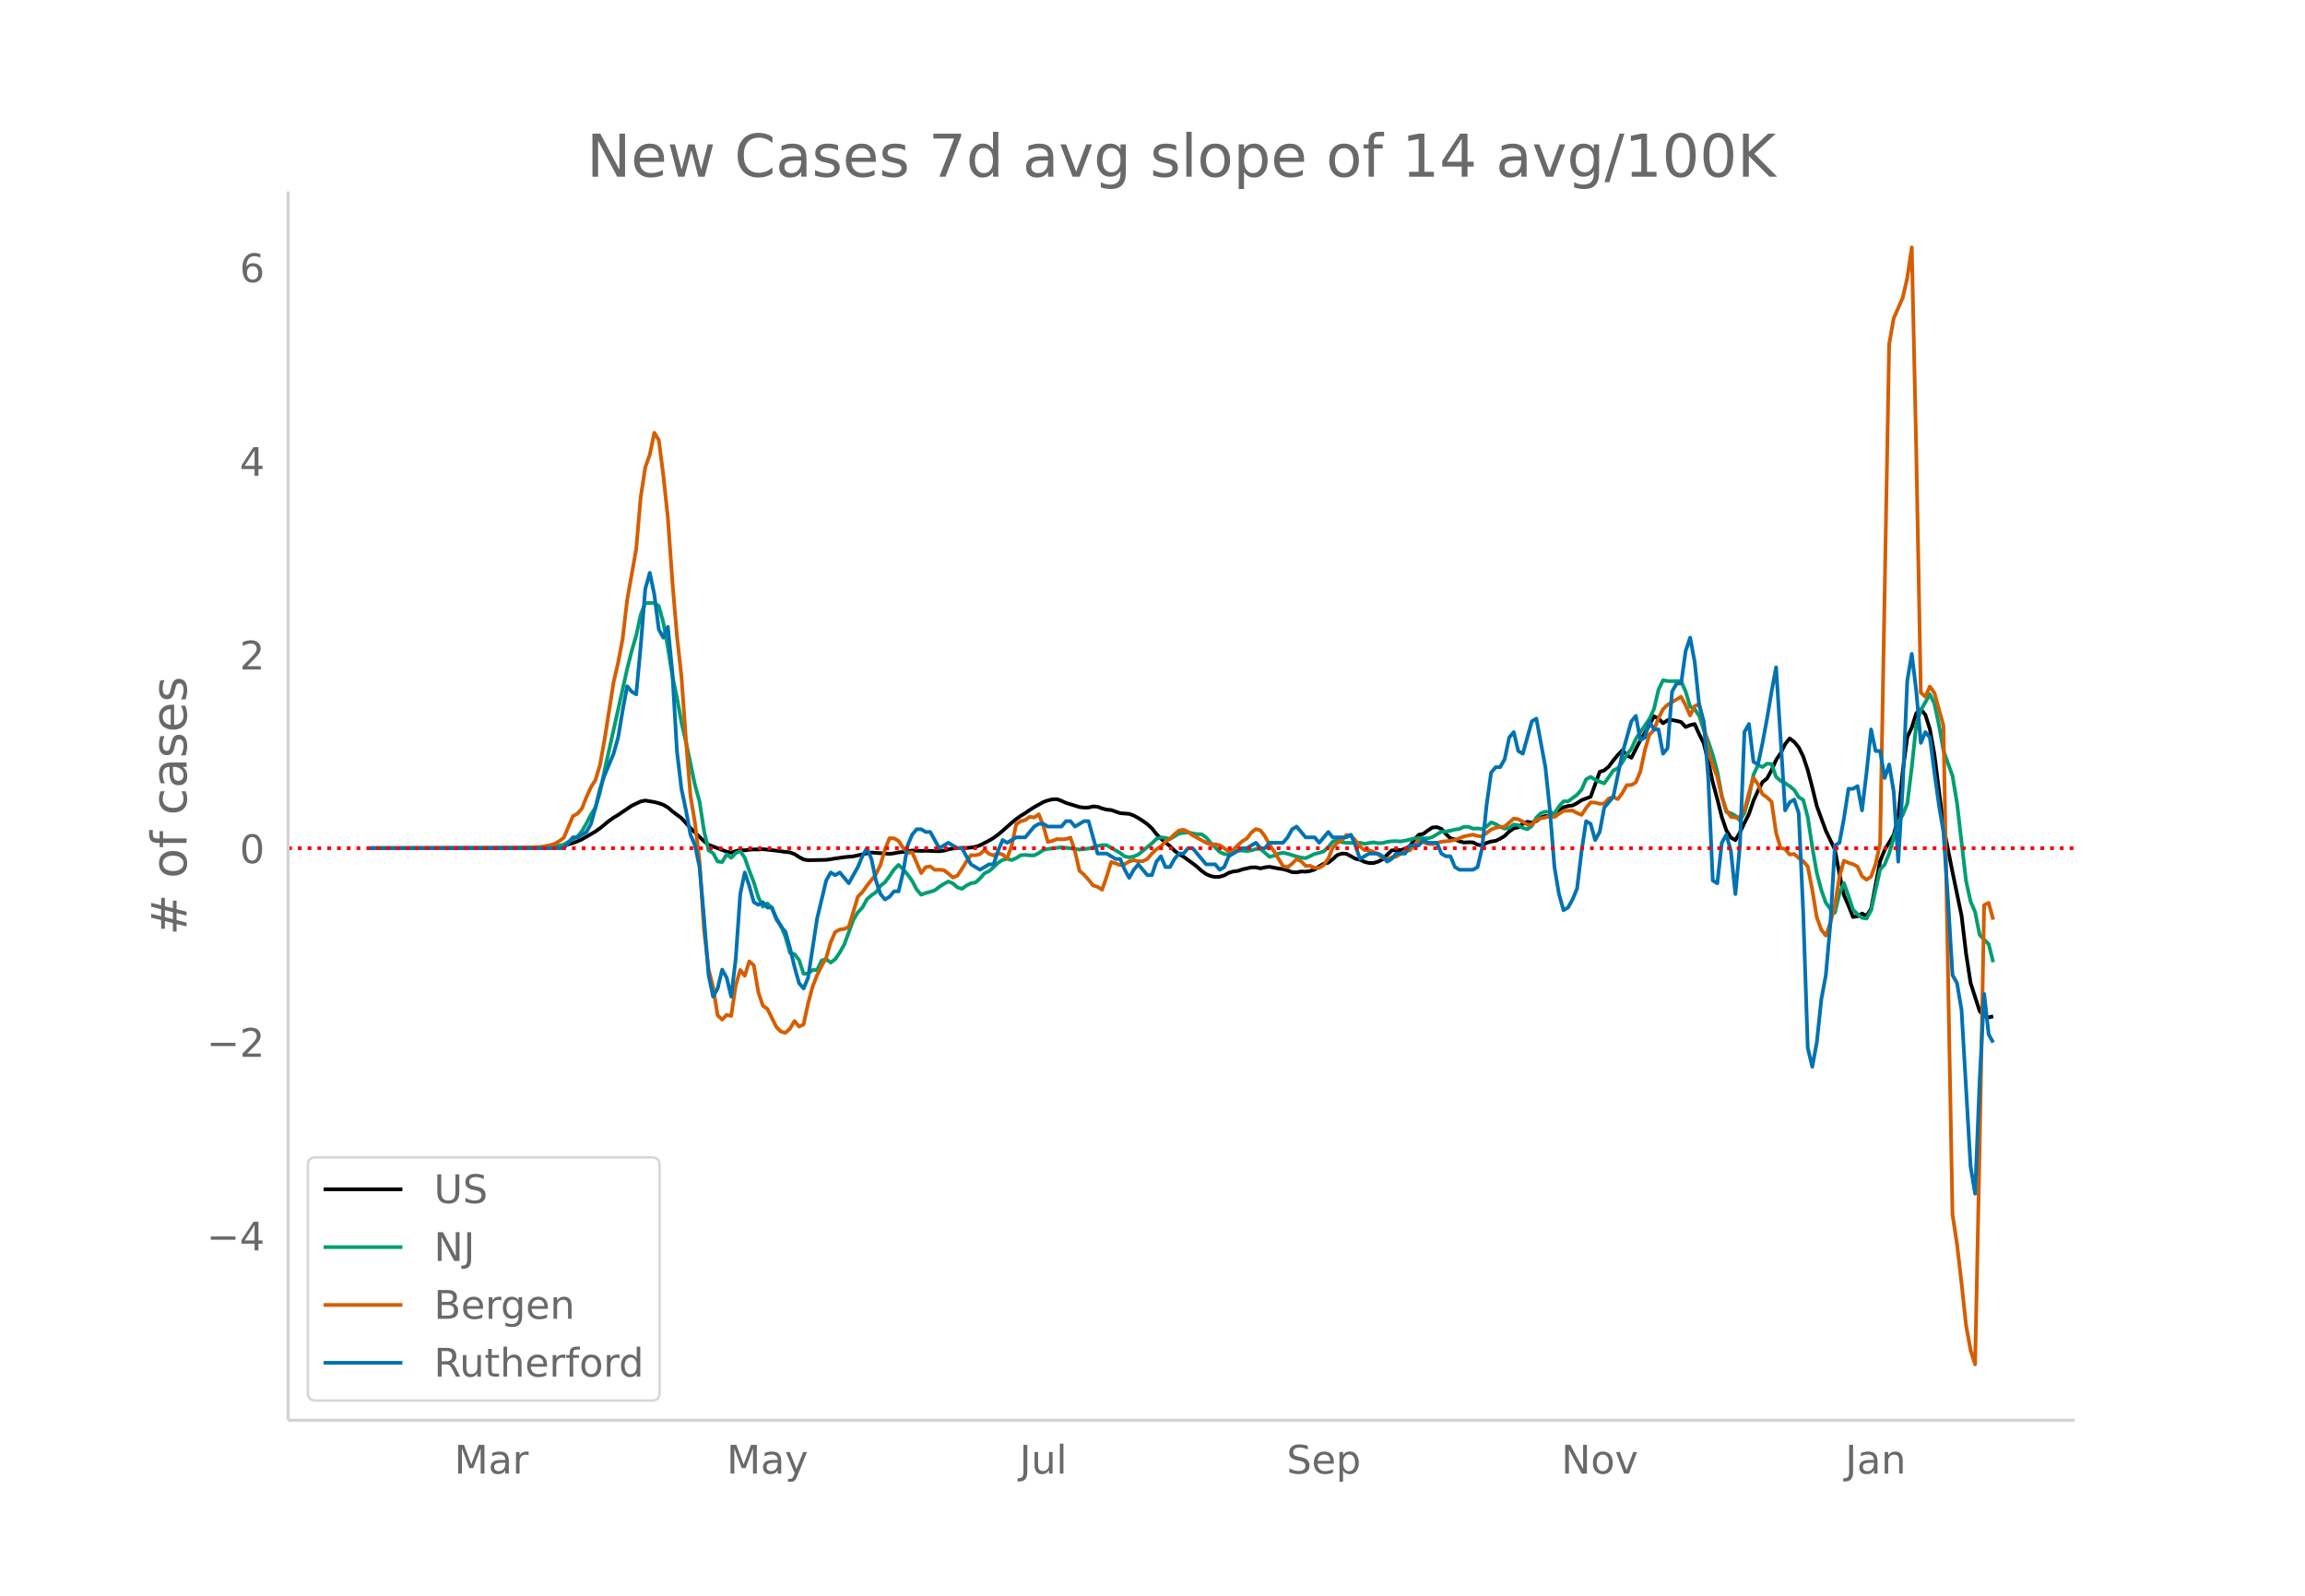 <svg height="864" viewBox="0 0 936 648" width="1248" xmlns="http://www.w3.org/2000/svg" xmlns:xlink="http://www.w3.org/1999/xlink"><defs><style>*{stroke-linecap:butt;stroke-linejoin:round}</style></defs><g id="figure_1"><path d="M0 648h936V0H0z" fill="#fff" id="patch_1"/><g id="axes_1"><path d="M117 576.72h725.4V77.76H117z" fill="none" id="patch_2"/><path clip-path="url(#pd70a041f1e)" d="M149.973 344.413l62.455-.1 7.348-.212 5.51-.372 3.674-.46 1.837-.41 1.837-.55 1.837-.665 1.837-.83 5.51-3.186 1.838-1.305 3.674-3.009 1.836-1.3 1.837-1.094 5.511-3.74 3.674-1.752 1.837-.348 3.674.6 1.837.48 1.837.643 1.836 1.063 1.837 1.593 3.674 2.756 3.674 4.032 5.51 5.37 1.838 1.433 3.674 1.401 3.673 1.398 1.837.373 1.837-.617 1.837-.438 1.837.123 1.837-.257 1.837-.112 1.837.017 1.837-.116 5.51.612 3.674.5 1.837.21 1.837.678 1.837 1.192 1.837.986 1.837.303 7.348-.148 7.347-1.087 3.674-.333 5.511-1.224 1.837-.325 7.348.541 1.837-.234 1.836-.358 3.674-.39 1.837-.377 3.674.167 1.837-.07 5.51.204 1.838-.236 1.837-.51 1.837-.376 3.673-.242 1.837.012 1.837-.154 1.837-.305 1.837-.59 3.674-1.93 1.837-1.085 1.837-1.337 1.837-1.547 3.673-3.256 1.837-1.5 1.837-1.313 1.837-1.105 1.837-1.295 1.837-1.154 3.674-2.06 1.837-.666 1.837-.439 1.837-.067 1.837.672 1.837.836 5.51 1.7 1.837.226 1.837-.036 1.837-.45 1.837.139 1.837.691 1.837.474 1.837.172 3.674 1.265 3.673.286 1.837.696 1.837.998 1.837 1.16 1.837 1.343 1.837 1.67 1.837 2.332 1.837 1.864 3.674 3.036 1.837 1.867 1.837 1.406 1.836 1.005 3.674 2.698 1.837 1.41 1.837 1.672 1.837 1.308 1.837.782 1.837.386 1.837-.107 1.837-.55 1.837-1.038 1.837-.547 1.837-.227 1.836-.623 3.674-.807 1.837-.032 1.837.445 1.837-.448 1.837-.205 3.674.696 1.837.24 1.837.538 1.837.684 1.836.103 1.837-.363 1.837.073 1.837-.278 1.837-.607 1.837-1.288 1.837-1.082 1.837-.36 1.837-1.502 1.837-1.65 1.837-.594 1.837.093 3.673 2.016 1.837.408 1.837.86 1.837.459 1.837.016 1.837-.547 1.837-.938 3.674-3.624 1.837-.147 1.837.02 1.837-.589 1.836-.97 1.837-2.65 1.837-2.03 1.837-.37 1.837-1.356 1.837-1.214 1.837-.154 1.837.693 1.837 2.074 1.837 1.764 1.837.49 1.837.725 1.837.502 1.836-.122 1.837.06 1.837.938 1.837.306 1.837-1.04 1.837-.557 1.837-.268 1.837-.868 1.837-1.12 1.837-1.81 1.837-1.282 1.837-.402 1.837-1.422 1.836-.841 1.837.333 1.837-.62 1.837-1.44 1.837-.591 1.837.1 1.837-.409 3.674-3.253 1.837-.508 1.837-.235 1.837-.948 1.836-1.197 3.674-1.393 3.674-10.116 1.837-.597 1.837-1.534 1.837-2.469 1.837-2.223 1.837-1.903 1.837 1.956 1.837 1.053 3.673-7.182 1.837-2.943 1.837-3.19 1.837-3.526 1.837.903 1.837 1.918 1.837-1.198 1.837-.097 1.837.348 1.837.462 1.837 2.003 1.837-.752 1.837-.41 1.836 4.083 1.837 3.692 1.837 7.34 1.837 8.548 1.837 6.781 1.837 7.288 1.837 5.384 1.837 2.968 1.837 1.026 1.837-3.108 1.837-3.895 1.837-3.592 1.836-5.45 1.837-4.008 1.837-3.526 1.837-1.448 1.837-3.405 1.837-4.12 1.837-2.719 1.837-3.724 1.837-2.307 1.837 1.393 1.837 2.227 1.837 3.74 1.837 5.522 1.836 7.03 1.837 7.57 3.674 10.03 3.674 7.629 1.837 9.882 1.837 8.63 1.837 4.227 1.837 4.612 1.837-.26 1.837-1.127 1.836.971 1.837-2.894 3.674-19.399 1.837-4.495 3.674-6.113 1.837-7.038 1.837-18.864 1.837-13.803 1.837-3.923 1.837-5.825 1.837-1.536 1.836 2.246 1.837 5.847 1.837 10.266 3.674 29.183 3.674 18.583 3.674 17.664 1.837 15.4 1.837 11.95 3.674 11.412 1.836 2.01 1.837.522 1.837-.421h0" fill="none" stroke="#000" stroke-linecap="round" stroke-width="1.5" id="line2d_1"/><path clip-path="url(#pd70a041f1e)" d="M149.973 344.413l66.129-.088 5.51-.199 1.838-.088 1.836-.2 1.837-.36 1.837-.549 5.511-3.2 1.837-2.216 1.837-3.176 1.837-3.573 1.837-2.934 1.837-6.125 1.837-8.881 9.184-41.177 1.837-7.304 1.837-6.302 1.837-8.463 1.837-4.666 3.674-.104 1.837 1.308 1.837 6.796 1.836 10.053 1.837 11.458 1.837 8.775 1.837 10.227 1.837 7.873 3.674 17.556 1.837 6.62 1.837 11.987 1.837 7.853 1.837 1.132 1.837 3.363 1.837.26 1.836-3.144 1.837 1.393 1.837-1.9 1.837-.803 1.837 2.683 1.837 5.265 1.837 4.702 1.837 6.071 1.837 3.82 1.837-1.279 1.837 1.902 1.837 4.655 1.837 2.421 1.836 4.628 1.837 6.433 1.837.55 1.837 2.343 1.837 5.595 1.837-.082 1.837-1.44 1.837.024 1.837-3.928 1.837-.463 1.837 1.36 1.837-1.389 1.836-2.708 1.837-3.234 3.674-10.022 1.837-3.024 1.837-1.954 1.837-3.356 1.837-1.626 1.837-1.24 1.837-2.614 1.837-1.459 1.837-2.46 1.837-2.732 1.836-1.839 1.837 1.737 1.837 2.207 1.837 2.505 1.837 3.534 1.837 2.126 1.837-.703 1.837-.485 1.837-.601 1.837-1.405 1.837-1.184 1.837-.993 1.837.75 1.836 1.621 1.837.599 1.837-1.303 1.837-.96 1.837-.3 1.837-1.654 1.837-2.103 1.837-.845 1.837-1.603 1.837-1.784 1.837-1.177 1.837-.47 1.836.528 1.837-.786 1.837-1.174 1.837-.131 1.837.165 1.837.03 1.837-.947 1.837-1.276 1.837-.409 5.51-.65 3.674.402 3.674.496 3.674-.408 1.837-.44 1.837-.604 1.837-.354 1.837.047 5.51 3.167 1.837 1.4 1.837.348 1.837-.326 1.837-.817 5.511-4.517 1.837-1.81 1.837-.62 1.837.21 1.837.451 3.674-2.209 1.836-.302 1.837-.172 3.674.743 1.837.011 1.837 1.288 1.837 2.231 3.674 3.673 1.837.851 1.837.147 3.674-1.552 1.836-.036 1.837.212 1.837-.248 1.837-.576 1.837-.07 3.674 3.232 1.837-.443 1.837-.844 1.837-.357 1.837.4 3.673 1.127 1.837.447 1.837.237 3.674-1.744 1.837-.429 1.837-.61 1.837-1.723 1.837-2.263 1.837-.515 1.837.768 1.837.287 5.51-.05 1.837.436 3.674-.61 1.837.373 1.837-.113 1.837-.425 1.837-.264 1.837-.04 1.837.117 1.837-.323 3.673-.856 1.837-.215 3.674.17 1.837-.551 3.674-2.194 1.837-.08 1.837-.313 1.837-.46 1.837-.249 1.837-.89 1.836.032 1.837.748 1.837-.093 1.837.224 1.837-.996 1.837-1.71 1.837.689 1.837 1.127 1.837.756 1.837-.393 1.837-1.294 1.837.262 1.837 1.127 1.836.533 1.837-1.355 1.837-3.388 1.837-1.76 1.837-.639 1.837.156 1.837.59 1.837-2.862 1.837-2.096 1.837.043 3.674-2.676 1.836-2.157 1.837-4.13 1.837-.986 1.837 1.113 1.837.863 1.837.642 1.837-2.485 1.837-2.72 1.837-.896 1.837-2.408 1.837-3.157 1.837-2.315 1.837-4.106 5.51-8.064 1.837-4.05 1.837-7.8 1.837-3.863 1.837.323 1.837.054 1.837-.072 1.837.09 1.837 4.154 1.837 6.18 1.837.95 1.836 2.815 1.837 5.624 1.837 4.668 1.837 5.534 1.837 6.71 1.837 9.897 1.837 6.541 1.837.529 1.837 1.025 1.837 1.954 1.837-3.135 1.837-6.466 1.836-8.967 1.837-3.953 1.837.777 1.837-1.373 1.837.174 1.837 5.213 1.837 1.583 1.837.942 1.837 1.251 1.837 1.502 1.837 2.943 1.837 1.125 1.837 7.01 1.836 12.12 1.837 10.526 1.837 6.97 1.837 5.158 1.837 2.548 1.837 1.45 1.837-7.738 1.837-4.253 1.837 5.157 1.837 5.62 1.837 1.838 1.837 1.47 1.836.314 1.837-3.33 3.674-16.645 1.837-1.963 1.837-4.506 3.674-12.759 1.837-2.889 1.837-4.578 1.837-14.794 1.837-17.488 1.837-5.701 3.673-6.45 1.837 3.889 1.837 8.558 1.837 10.396 3.674 10.349 1.837 11.029 3.674 31.62 1.837 8.312 1.837 4.287 1.837 9.27 3.673 3.798 1.837 7.318h0" fill="none" stroke="#009e73" stroke-linecap="round" stroke-width="1.5" id="line2d_2"/><path clip-path="url(#pd70a041f1e)" d="M149.973 344.413l56.944-.108 7.348-.15 5.51-.28 3.675-.667 1.836-.603 1.837-1.054 1.837-1.399 3.674-8.737 1.837-.99 1.837-2.13 1.837-4.627 1.837-4.068 1.837-2.862 1.837-6.198 1.837-10.179 3.673-23.349 1.837-7.94 1.837-9.62 1.837-15.839 3.674-20.68 1.837-21.133 1.837-11.987 1.837-5.186 1.837-8.91 1.837 2.97 1.837 14.461 1.836 17.109 1.837 26.018 1.837 21.821 1.837 16.549 1.837 25.824 1.837 22.768 1.837 11.019 1.837 15.602 1.837 27.847 1.837 15.86 1.837 7.317 1.837 11.427 1.837 1.743 1.836-1.937 1.837.43 1.837-12.417 1.837-6.262 1.837 2.367 1.837-5.875 1.837 1.657 1.837 10.911 1.837 5.466 1.837 1.291 3.674 7.382 1.837 1.85 1.836.495 1.837-1.721 1.837-3.078 1.837 2.239 1.837-.84 1.837-8.565 1.837-6.843 1.837-4.67 1.837-3.744 1.837-3.207 1.837-6.37 1.837-4.153 1.836-1.012 1.837-.215 1.837-.882 3.674-12.202 1.837-1.894 1.837-2.582 3.674-4.627 1.837-3.852 1.837-6.327 1.837-4.498 1.837.065 1.836 1.033 1.837 2.819 1.837 2.087 1.837-.322 3.674 8.5 1.837-2.41 1.837-.323 1.837 1.399 1.837-.043 1.837.172 1.837 1.356 1.837 1.635 1.836-.732 1.837-2.754 1.837-2.991 1.837-2.583 1.837.022 1.837-.474 1.837-1.635 1.837 1.506 1.837.689 1.837-.926 1.837.517 1.837 1.614 1.836-5.208 1.837-8.651 1.837-1.27 1.837-.452 1.837-1.334 1.837.258 1.837-1.27 1.837 4.606 1.837 6.628 1.837-.409 1.837-.753 1.837.108 1.837-.13 1.836-.58 1.837 5.509 1.837 7.962 1.837 1.571 1.837 2.066 1.837 2.324 1.837.538 1.837 1.184 1.837-5.273 1.837-5.982 1.837.58 1.837.711 1.836-.387 1.837-1.162 1.837-.452 1.837.43 1.837-.065 1.837-.903 1.837-2.13 1.837-1.766 1.837-1.248 1.837-1.893 1.837-1.163 1.837-1.829 1.837-1.506 1.836-.323 1.837.882 1.837 1.356 5.511 3.056 1.837.646 1.837-.022 1.837.366 3.674 2.496 1.837-.645 1.837-1.851 1.836-1.614 1.837-1.12 1.837-2.43 1.837-1.4 1.837.538 1.837 2.41 1.837 3.4 1.837 2.69 3.674 6.048 1.837.452 1.837-1.464 1.836-1.85 1.837.882 1.837 1.872 1.837-.043 1.837.84 1.837-.022 1.837-1.162 1.837-2.604 1.837-4.455 1.837-1.937 1.837-.99 1.837-2.194 1.837.28 1.836 1.936 1.837 2.389 1.837 1.528 1.837.021 1.837.732 1.837.968 1.837 1.335 1.837.667 1.837-.753 1.837-.28 3.674-2.303 1.836-.237 1.837-2.195 1.837-1.678 3.674 1.14 1.837.194 3.674-.99 3.674-.409 1.837-.301 3.674-1.485 3.673-.689 1.837.517 1.837.215 3.674-2.798 1.837-.731 1.837-.323 1.837-.172 3.674-3.228 1.837.258 1.837.968 1.836 1.249 1.837-.022 1.837-1.85 1.837-.668 1.837-.387 1.837-.581 1.837.366 3.674-2.475 3.674-.13 1.837 1.012 1.836.753 1.837-2.776 1.837-2.302 1.837.086 1.837.452 1.837-.022 1.837-2.066 1.837-.688 1.837.925 1.837-2.432 1.837-3.27 1.837-.022 1.837-1.076 1.836-4.477 1.837-8.63 1.837-6.24 1.837-1.915 1.837-4.778 1.837-3.68 1.837-1.764 3.674-2.195 1.837-1.098 1.837 3.443 1.837 4.154 1.837-3.766 1.836-.904 1.837 8.005 1.837 11.19 1.837 5.618 1.837 4.69 1.837 8.222 1.837 5.423 1.837 2.711 1.837.237 1.837-.194 1.837-2.754 1.837-6.973 1.836-6.176 1.837 2.604 1.837 4.046 1.837 1.27 1.837 1.785 1.837 12.611 1.837 6.155 1.837.452 1.837 2.216 1.837-.215 1.837 1.636 1.837 1.27 1.837 2.151 1.836 9.426 1.837 11.234 1.837 5.035 1.837 2.368 1.837-5.144 1.837-7.037 1.837-11.685 1.837-6.52 1.837.839 1.837.56 1.837.967 1.837 3.96 1.836 1.377 1.837-1.248 1.837-5.121 1.837-8.35 3.674-202.762 1.837-10.438 3.674-8.392 1.837-7.963 1.837-12.503 1.837 83.605 1.837 97.185 1.836 1.679 1.837-4.11 1.837 2.539 3.674 13.3 3.674 198.5 1.837 12.03 1.837 15.839 1.837 17.13 1.837 10.136 1.837 5.767 1.837-88.017 1.836-98.476 1.837-.925 1.837 6.822h0" fill="none" stroke="#d55e00" stroke-linecap="round" stroke-width="1.5" id="line2d_3"/><path clip-path="url(#pd70a041f1e)" d="M149.973 344.413h78.987l3.674-4.384h1.837l3.674-2.192 1.837-3.288 1.837-6.577 1.837-7.672 1.837-5.48 3.673-8.769 1.837-6.576 1.837-10.96 1.837-9.865 1.837 2.192 1.837 1.096 1.837-19.729 1.837-23.017 1.837-6.576 1.837 8.768 1.837 14.249 1.837 3.288 1.836-4.384 1.837 18.633 1.837 31.785 1.837 15.345 1.837 8.768 1.837 9.865 1.837 4.384 1.837 8.768 1.837 20.825 1.837 23.017 1.837 8.769 1.837-3.288 1.837-7.673 1.836 3.289 1.837 7.672 1.837-15.345 1.837-26.305 1.837-8.769 1.837 5.48 1.837 6.577 1.837 1.096 1.837-1.096 1.837 2.192h1.837l1.837 4.384 1.837 3.289 1.836 2.192 1.837 6.576 1.837 7.672 1.837 6.577 1.837 2.192 1.837-4.384 3.674-24.114 3.674-15.344 1.837-3.289 1.837 1.097 1.836-1.097 3.674 4.385 3.674-6.577 1.837-4.384 1.837-3.288 1.837 4.384 1.837 8.769 1.837 5.48 1.837 2.192 1.837-1.096 1.837-2.192h1.836l1.837-7.673 1.837-10.96 1.837-4.384 1.837-2.192h1.837l1.837 1.096h1.837l3.674 6.576 3.674-2.192 3.673 2.192h1.837l3.674 6.576 3.674 2.192 3.674-2.192h1.837l1.837-5.48 1.837-4.384 1.837 1.096 3.673-2.192h3.674l3.674-4.384 1.837-1.096h1.837l1.837 1.096h5.51l1.838-2.193h1.836l1.837 2.193 3.674-2.193h1.837l3.674 13.153h3.674l3.674 2.192h1.837l1.836 4.384 1.837 3.289 1.837-3.289 1.837-2.192 3.674 4.385h1.837l1.837-5.48 1.837-2.193 1.837 4.384h1.837l1.837-3.288 1.837-2.192h1.836l1.837-2.192h1.837l5.511 6.576h3.674l1.837 2.192 1.837-1.096 1.837-4.384 5.51-3.288h1.837l3.674-2.192 1.837 2.192h1.837l1.837-2.192h5.51l1.838-2.192 1.837-3.288 1.836-1.096 3.674 4.384h3.674l1.837 2.192 3.674-4.384 1.837 2.192h5.51l1.838-1.096 1.836 4.384 1.837 5.48 3.674-2.192h3.674l1.837 1.096 1.837 2.192 1.837-1.096 1.837-2.192h3.674l1.836-3.288h3.674l1.837-2.192 1.837 1.096h3.674l1.837 4.384 1.837 1.096h1.837l1.837 4.384 1.837 1.096h5.51l1.837-1.096 1.837-7.672 1.837-17.537 1.837-13.152 1.837-2.193h1.837l1.837-3.288 1.837-8.768 1.837-2.192 1.837 7.672 1.837 1.096 3.673-13.152 1.837-1.097 3.674 19.73 1.837 17.536 1.837 23.017 1.837 10.96 1.837 6.577 1.837-1.096 1.837-3.288 1.837-4.384 1.836-15.345 1.837-12.057 1.837 1.097 1.837 6.576 1.837-3.288 1.837-9.865 3.674-4.384 3.674-17.537 3.674-13.152 1.837-2.193 1.836 9.865 1.837-1.096 1.837-6.576 1.837 3.288h1.837l1.837 9.864 1.837-2.192 1.837-23.017 1.837-3.288h1.837l1.837-13.153 1.837-5.48 1.837 9.864 1.836 17.537 1.837 6.577 1.837 23.017 1.837 41.65 1.837 1.096 1.837-16.441 1.837-3.288 1.837 6.576 1.837 17.537 1.837-19.729 1.837-46.034 1.837-3.288 1.836 15.344 1.837 1.096 1.837-8.768 1.837-9.865 1.837-10.96 1.837-9.865 3.674 58.091 1.837-3.288 1.837-1.096 1.837 5.48 1.837 40.554 1.837 54.803 1.836 7.672 1.837-9.864 1.837-17.537 1.837-9.865 1.837-20.825 1.837-31.785 1.837-1.096 1.837-9.865 1.837-12.056h1.837l1.837-1.096 1.837 9.864 1.836-15.344 1.837-17.537 1.837 8.768h1.837l1.837 10.96 1.837-5.48 1.837 10.96 1.837 28.498 1.837-30.69 1.837-42.745 1.837-10.96 1.837 15.344 1.837 20.825 1.836-4.384 1.837 2.192 1.837 14.249 1.837 13.152 1.837 10.96 1.837 27.402 1.837 30.69 1.837 3.288 1.837 10.96 3.674 63.571 1.837 10.96 1.837-46.033 1.836-35.074 1.837 16.44 1.837 3.289h0" fill="none" stroke="#0072b2" stroke-linecap="round" stroke-width="1.5" id="line2d_4"/><path clip-path="url(#pd70a041f1e)" d="M117 344.413h725.4" fill="none" stroke="red" stroke-dasharray="1.5,2.475" stroke-width="1.5" id="line2d_5"/><path d="M117 576.72V77.76" fill="none" stroke="#d3d3d3" stroke-linecap="square" stroke-width="1.25" id="patch_3"/><path d="M117 576.72h725.4" fill="none" stroke="#d3d3d3" stroke-linecap="square" stroke-width="1.25" id="patch_4"/><g id="matplotlib.axis_1"><g id="xtick_1"><g transform="matrix(.16 0 0 -.16 184.476 598.378)" fill="#696969" id="text_1"><defs><path d="M9.813 72.906h14.703l18.593-49.61 18.703 49.61h14.704V0H66.89v64.016l-18.797-50h-9.907l-18.796 50V0H9.813z" id="DejaVuSans-77"/><path d="M34.281 27.484q-10.89 0-15.093-2.484-4.204-2.484-4.204-8.5 0-4.781 3.157-7.594 3.156-2.797 8.562-2.797 7.485 0 12 5.297 4.516 5.297 4.516 14.078v2zm17.922 3.72V0H43.22v8.297Q40.14 3.328 35.547.953q-4.594-2.375-11.234-2.375-8.391 0-13.36 4.719Q6 8.016 6 15.922q0 9.219 6.172 13.906 6.187 4.688 18.437 4.688h12.61v.89q0 6.203-4.078 9.594-4.078 3.39-11.453 3.39-4.688 0-9.141-1.124-4.438-1.125-8.531-3.375v8.312q4.921 1.906 9.562 2.844 4.64.953 9.031.953 11.875 0 17.735-6.156 5.86-6.14 5.86-18.64z" id="DejaVuSans-97"/><path d="M41.11 46.297q-1.516.875-3.297 1.281Q36.03 48 33.89 48q-7.625 0-11.703-4.953-4.079-4.953-4.079-14.234V0H9.08v54.688h9.03v-8.5q2.844 4.984 7.375 7.39Q30.031 56 36.531 56q.922 0 2.047-.125 1.125-.11 2.484-.36z" id="DejaVuSans-114"/></defs><use xlink:href="#DejaVuSans-77"/><use x="86.279" xlink:href="#DejaVuSans-97"/><use x="147.559" xlink:href="#DejaVuSans-114"/></g></g><g id="xtick_2"><g transform="matrix(.16 0 0 -.16 295.082 598.378)" fill="#696969" id="text_2"><defs><path d="M32.172-5.078q-3.797-9.766-7.422-12.735-3.61-2.984-9.656-2.984H7.906v7.516h5.282q3.703 0 5.75 1.765Q21-9.766 23.483-3.219l1.61 4.094-22.11 53.813H12.5l17.094-42.766 17.093 42.766h9.516z" id="DejaVuSans-121"/></defs><use xlink:href="#DejaVuSans-77"/><use x="86.279" xlink:href="#DejaVuSans-97"/><use x="147.559" xlink:href="#DejaVuSans-121"/></g></g><g id="xtick_3"><g transform="matrix(.16 0 0 -.16 414.021 598.378)" fill="#696969" id="text_3"><defs><path d="M9.813 72.906h9.859V5.078q0-13.187-5-19.14-5-5.954-16.094-5.954h-3.75v8.297h3.078q6.531 0 9.219 3.672Q9.813-4.39 9.813 5.078z" id="DejaVuSans-74"/><path d="M8.5 21.578v33.11h8.984V21.922q0-7.766 3.016-11.656 3.031-3.875 9.094-3.875 7.265 0 11.484 4.64 4.234 4.64 4.234 12.656v31h8.985V0h-8.984v8.406Q42.047 3.422 37.718 1q-4.313-2.422-10.032-2.422-9.421 0-14.312 5.86Q8.5 10.296 8.5 21.578zM31.11 56z" id="DejaVuSans-117"/><path d="M9.422 75.984h8.984V0H9.422z" id="DejaVuSans-108"/></defs><use xlink:href="#DejaVuSans-74"/><use x="29.492" xlink:href="#DejaVuSans-117"/><use x="92.871" xlink:href="#DejaVuSans-108"/></g></g><g id="xtick_4"><g transform="matrix(.16 0 0 -.16 522.483 598.378)" fill="#696969" id="text_4"><defs><path d="M53.516 70.516V60.89q-5.61 2.687-10.594 4-4.984 1.328-9.625 1.328-8.047 0-12.422-3.125t-4.375-8.89q0-4.845 2.906-7.313 2.907-2.453 11.016-3.97l5.953-1.218q11.031-2.11 16.281-7.406 5.25-5.297 5.25-14.172 0-10.61-7.11-16.078-7.093-5.469-20.812-5.469-5.172 0-11.015 1.172Q13.14.922 6.89 3.219v10.156q6-3.36 11.765-5.078 5.766-1.703 11.328-1.703 8.438 0 13.032 3.312 4.593 3.328 4.593 9.485 0 5.359-3.297 8.39-3.296 3.032-10.812 4.547L27.484 33.5q-11.03 2.188-15.968 6.875-4.922 4.688-4.922 13.047 0 9.672 6.812 15.234 6.813 5.563 18.766 5.563 5.14 0 10.453-.938 5.328-.922 10.89-2.765z" id="DejaVuSans-83"/><path d="M56.203 29.594v-4.39H14.891q.593-9.282 5.593-14.142 5-4.859 13.938-4.859 5.172 0 10.031 1.266 4.86 1.265 9.656 3.812v-8.5Q49.266.734 44.187-.344 39.11-1.422 33.892-1.422q-13.094 0-20.735 7.61-7.64 7.625-7.64 20.625 0 13.421 7.25 21.296Q20.016 56 32.328 56q11.031 0 17.453-7.11 6.422-7.093 6.422-19.296zm-8.984 2.64q-.094 7.36-4.125 11.75-4.032 4.407-10.672 4.407-7.516 0-12.031-4.25-4.516-4.25-5.203-11.97z" id="DejaVuSans-101"/><path d="M18.11 8.203v-29H9.077v75.484h9.031v-8.296q2.844 4.875 7.157 7.234Q29.594 56 35.594 56q9.968 0 16.187-7.906 6.235-7.907 6.235-20.797T51.78 6.484q-6.218-7.906-16.187-7.906-6 0-10.328 2.375-4.313 2.375-7.157 7.25zm30.578 19.094q0 9.906-4.079 15.547-4.078 5.64-11.203 5.64-7.14 0-11.218-5.64-4.079-5.64-4.079-15.547 0-9.906 4.078-15.547 4.079-5.64 11.22-5.64 7.124 0 11.202 5.64t4.078 15.547z" id="DejaVuSans-112"/></defs><use xlink:href="#DejaVuSans-83"/><use x="63.477" xlink:href="#DejaVuSans-101"/><use x="125" xlink:href="#DejaVuSans-112"/></g></g><g id="xtick_5"><g transform="matrix(.16 0 0 -.16 634 598.378)" fill="#696969" id="text_5"><defs><path d="M9.813 72.906h13.28l32.329-60.984v60.984h9.562V0h-13.28L19.39 60.984V0H9.813z" id="DejaVuSans-78"/><path d="M30.61 48.39q-7.22 0-11.422-5.64-4.204-5.64-4.204-15.453 0-9.813 4.172-15.453 4.188-5.64 11.453-5.64 7.188 0 11.375 5.655 4.203 5.672 4.203 15.438 0 9.719-4.203 15.406-4.187 5.688-11.375 5.688zm0 7.61q11.718 0 18.406-7.625 6.703-7.61 6.703-21.078 0-13.422-6.703-21.078-6.688-7.64-18.407-7.64-11.765 0-18.437 7.64-6.656 7.656-6.656 21.078 0 13.469 6.656 21.078Q18.844 56 30.609 56z" id="DejaVuSans-111"/><path d="M2.984 54.688H12.5L29.594 8.797l17.093 45.89h9.516L35.687 0H23.485z" id="DejaVuSans-118"/></defs><use xlink:href="#DejaVuSans-78"/><use x="74.805" xlink:href="#DejaVuSans-111"/><use x="135.986" xlink:href="#DejaVuSans-118"/></g></g><g id="xtick_6"><g transform="matrix(.16 0 0 -.16 749.335 598.378)" fill="#696969" id="text_6"><defs><path d="M54.89 33.016V0h-8.984v32.719q0 7.765-3.031 11.61-3.031 3.858-9.078 3.858-7.281 0-11.484-4.64-4.204-4.625-4.204-12.64V0H9.08v54.688h9.03v-8.5q3.235 4.937 7.594 7.374Q30.078 56 35.797 56q9.422 0 14.25-5.828 4.844-5.828 4.844-17.156z" id="DejaVuSans-110"/></defs><use xlink:href="#DejaVuSans-74"/><use x="29.492" xlink:href="#DejaVuSans-97"/><use x="90.771" xlink:href="#DejaVuSans-110"/></g></g></g><g id="matplotlib.axis_2"><g id="ytick_1"><g transform="matrix(.16 0 0 -.16 83.912 507.77)" fill="#696969" id="text_7"><defs><path d="M10.594 35.5h62.593v-8.297H10.594z" id="DejaVuSans-8722"/><path d="M37.797 64.313L12.89 25.39h24.906zm-2.594 8.593H47.61V25.391h10.407v-8.203H47.609V0h-9.812v17.188H4.89v9.515z" id="DejaVuSans-52"/></defs><use xlink:href="#DejaVuSans-8722"/><use x="83.789" xlink:href="#DejaVuSans-52"/></g></g><g id="ytick_2"><g transform="matrix(.16 0 0 -.16 83.912 429.131)" fill="#696969" id="text_8"><defs><path d="M19.188 8.297h34.421V0H7.33v8.297q5.609 5.812 15.296 15.594 9.703 9.797 12.188 12.64 4.734 5.313 6.609 9 1.89 3.688 1.89 7.25 0 5.813-4.078 9.469-4.078 3.672-10.625 3.672-4.64 0-9.797-1.61-5.14-1.609-11-4.89v9.969Q13.767 71.78 18.938 73q5.188 1.219 9.485 1.219 11.328 0 18.062-5.672 6.735-5.656 6.735-15.125 0-4.5-1.688-8.531-1.672-4.016-6.125-9.485-1.218-1.422-7.765-8.187-6.532-6.766-18.453-18.922z" id="DejaVuSans-50"/></defs><use xlink:href="#DejaVuSans-8722"/><use x="83.789" xlink:href="#DejaVuSans-50"/></g></g><g id="ytick_3"><g transform="matrix(.16 0 0 -.16 97.32 350.492)" fill="#696969" id="text_9"><defs><path d="M31.781 66.406q-7.61 0-11.453-7.5Q16.5 51.422 16.5 36.375q0-14.984 3.828-22.484 3.844-7.5 11.453-7.5 7.672 0 11.5 7.5 3.844 7.5 3.844 22.484 0 15.047-3.844 22.531-3.828 7.5-11.5 7.5zm0 7.813q12.266 0 18.735-9.703 6.468-9.688 6.468-28.141 0-18.406-6.468-28.11-6.47-9.687-18.735-9.687-12.25 0-18.718 9.688-6.47 9.703-6.47 28.109 0 18.453 6.47 28.14Q19.53 74.22 31.78 74.22z" id="DejaVuSans-48"/></defs><use xlink:href="#DejaVuSans-48"/></g></g><g id="ytick_4"><use xlink:href="#DejaVuSans-50" transform="matrix(.16 0 0 -.16 97.32 271.852)" fill="#696969" id="text_10"/></g><g id="ytick_5"><use xlink:href="#DejaVuSans-52" transform="matrix(.16 0 0 -.16 97.32 193.213)" fill="#696969" id="text_11"/></g><g id="ytick_6"><g transform="matrix(.16 0 0 -.16 97.32 114.574)" fill="#696969" id="text_12"><defs><path d="M33.016 40.375q-6.641 0-10.532-4.547-3.875-4.531-3.875-12.437 0-7.86 3.875-12.438 3.891-4.562 10.532-4.562 6.64 0 10.515 4.562 3.875 4.578 3.875 12.438 0 7.906-3.875 12.437-3.875 4.547-10.515 4.547zm19.578 30.922v-8.984q-3.719 1.75-7.5 2.671-3.782.938-7.5.938-9.766 0-14.922-6.594-5.14-6.594-5.875-19.922 2.875 4.25 7.219 6.516 4.359 2.266 9.578 2.266 10.984 0 17.36-6.672 6.374-6.657 6.374-18.125 0-11.235-6.64-18.032-6.641-6.78-17.672-6.78-12.657 0-19.344 9.687-6.688 9.703-6.688 28.109 0 17.281 8.204 27.563 8.203 10.28 22.015 10.28 3.719 0 7.5-.734t7.89-2.187z" id="DejaVuSans-54"/></defs><use xlink:href="#DejaVuSans-54"/></g></g><g transform="matrix(0 -.2 -.2 0 75.753 379.813)" fill="#696969" id="text_13"><defs><path d="M51.125 44H36.922l-4.11-16.313h14.313zm-7.328 27.781l-5.078-20.265h14.265L58.11 71.78h7.813L60.89 51.516h15.234V44h-17.14l-4-16.313h15.53V20.22H53.079L48 0h-7.813l5.032 20.219H30.906L25.875 0h-7.86l5.079 20.219H7.719v7.468h17.187L29 44H13.281v7.516h17.625l4.985 20.265z" id="DejaVuSans-35"/><path d="M37.11 75.984V68.5h-8.594q-4.828 0-6.72-1.953-1.874-1.953-1.874-7.031v-4.828h14.797v-6.985H19.922V0H10.89v47.703H2.297v6.984h8.594V58.5q0 9.125 4.25 13.297 4.25 4.187 13.468 4.187z" id="DejaVuSans-102"/><path d="M48.781 52.594v-8.407q-3.812 2.11-7.64 3.157-3.828 1.047-7.735 1.047-8.75 0-13.593-5.547-4.829-5.532-4.829-15.547 0-10.016 4.829-15.563 4.843-5.53 13.593-5.53 3.907 0 7.735 1.046 3.828 1.047 7.64 3.156V2.094Q45.016.344 40.984-.531q-4.015-.89-8.562-.89-12.36 0-19.64 7.765-7.266 7.765-7.266 20.953 0 13.375 7.343 21.031Q20.22 56 33.016 56q4.14 0 8.093-.86 3.953-.843 7.672-2.546z" id="DejaVuSans-99"/><path d="M44.281 53.078v-8.5q-3.797 1.953-7.906 2.922-4.094.984-8.5.984-6.688 0-10.031-2.047-3.344-2.046-3.344-6.156 0-3.125 2.39-4.906 2.391-1.781 9.626-3.39l3.078-.688q9.562-2.047 13.593-5.781 4.032-3.735 4.032-10.422 0-7.625-6.032-12.078-6.03-4.438-16.578-4.438-4.39 0-9.156.86Q10.688.296 5.422 2v9.281q4.984-2.594 9.812-3.89 4.829-1.282 9.579-1.282 6.343 0 9.75 2.172 3.421 2.172 3.421 6.125 0 3.656-2.468 5.61-2.453 1.953-10.813 3.765l-3.125.735q-8.344 1.75-12.062 5.39-3.704 3.64-3.704 9.985 0 7.718 5.47 11.906Q16.75 56 26.811 56q4.97 0 9.36-.734 4.406-.72 8.11-2.188z" id="DejaVuSans-115"/></defs><use xlink:href="#DejaVuSans-35"/><use x="83.789" xlink:href="#DejaVuSans-32"/><use x="115.576" xlink:href="#DejaVuSans-111"/><use x="176.758" xlink:href="#DejaVuSans-102"/><use x="211.963" xlink:href="#DejaVuSans-32"/><use x="243.75" xlink:href="#DejaVuSans-99"/><use x="298.73" xlink:href="#DejaVuSans-97"/><use x="360.01" xlink:href="#DejaVuSans-115"/><use x="412.109" xlink:href="#DejaVuSans-101"/><use x="473.633" xlink:href="#DejaVuSans-115"/></g></g><g transform="matrix(.24 0 0 -.24 238.224 71.76)" fill="#696969" id="text_14"><defs><path d="M4.203 54.688h8.985l11.234-42.672 11.172 42.672h10.593l11.235-42.672 11.187 42.672h8.985L63.28 0H52.688L40.922 44.828 29.109 0H18.5z" id="DejaVuSans-119"/><path d="M64.406 67.281v-10.39q-4.984 4.64-10.625 6.922-5.64 2.296-11.984 2.296-12.5 0-19.14-7.64-6.641-7.64-6.641-22.094 0-14.406 6.64-22.047 6.64-7.64 19.14-7.64 6.345 0 11.985 2.296 5.64 2.297 10.625 6.938V5.609Q59.234 2.094 53.437.33q-5.78-1.75-12.218-1.75-16.563 0-26.094 10.124-9.516 10.14-9.516 27.672 0 17.578 9.516 27.703 9.531 10.14 26.094 10.14 6.531 0 12.312-1.734 5.797-1.734 10.875-5.203z" id="DejaVuSans-67"/><path d="M8.203 72.906h46.875v-4.203L28.61 0H18.312L43.22 64.594H8.203z" id="DejaVuSans-55"/><path d="M45.406 46.39v29.594h8.985V0h-8.985v8.203Q42.578 3.328 38.25.953q-4.313-2.375-10.375-2.375-9.906 0-16.14 7.906-6.22 7.922-6.22 20.813 0 12.89 6.22 20.797Q17.968 56 27.874 56q6.063 0 10.375-2.375 4.328-2.36 7.156-7.234zm-30.61-19.093q0-9.906 4.079-15.547 4.078-5.64 11.203-5.64 7.125 0 11.219 5.64 4.11 5.64 4.11 15.547 0 9.906-4.11 15.547-4.094 5.64-11.219 5.64-7.125 0-11.203-5.64-4.078-5.64-4.078-15.547z" id="DejaVuSans-100"/><path d="M45.406 27.984q0 9.766-4.031 15.125-4.016 5.375-11.297 5.375-7.219 0-11.25-5.375-4.031-5.359-4.031-15.125 0-9.718 4.031-15.093t11.25-5.375q7.281 0 11.297 5.375 4.031 5.375 4.031 15.093zm8.985-21.203q0-13.953-6.203-20.765Q42-20.797 29.203-20.797q-4.734 0-8.937.703-4.203.703-8.157 2.172v8.735q3.954-2.141 7.813-3.157 3.86-1.031 7.86-1.031 8.843 0 13.234 4.61 4.39 4.609 4.39 13.937v4.453q-2.781-4.844-7.125-7.234Q33.938 0 27.875 0 17.828 0 11.672 7.656q-6.156 7.672-6.156 20.328 0 12.688 6.156 20.344Q17.828 56 27.875 56q6.063 0 10.406-2.39 4.344-2.391 7.125-7.22v8.297h8.985z" id="DejaVuSans-103"/><path d="M12.406 8.297h16.11v55.625l-17.532-3.516v8.985l17.438 3.515h9.86V8.296H54.39V0H12.406z" id="DejaVuSans-49"/><path d="M25.39 72.906h8.297L8.297-9.28H0z" id="DejaVuSans-47"/><path d="M9.813 72.906h9.859V42.094L52.39 72.906h12.703L28.906 38.922 67.672 0H54.688L19.672 35.11V0h-9.86z" id="DejaVuSans-75"/></defs><use xlink:href="#DejaVuSans-78"/><use x="74.805" xlink:href="#DejaVuSans-101"/><use x="136.328" xlink:href="#DejaVuSans-119"/><use x="218.115" xlink:href="#DejaVuSans-32"/><use x="249.902" xlink:href="#DejaVuSans-67"/><use x="319.727" xlink:href="#DejaVuSans-97"/><use x="381.006" xlink:href="#DejaVuSans-115"/><use x="433.105" xlink:href="#DejaVuSans-101"/><use x="494.629" xlink:href="#DejaVuSans-115"/><use x="546.729" xlink:href="#DejaVuSans-32"/><use x="578.516" xlink:href="#DejaVuSans-55"/><use x="642.139" xlink:href="#DejaVuSans-100"/><use x="705.615" xlink:href="#DejaVuSans-32"/><use x="737.402" xlink:href="#DejaVuSans-97"/><use x="798.682" xlink:href="#DejaVuSans-118"/><use x="857.861" xlink:href="#DejaVuSans-103"/><use x="921.338" xlink:href="#DejaVuSans-32"/><use x="953.125" xlink:href="#DejaVuSans-115"/><use x="1005.225" xlink:href="#DejaVuSans-108"/><use x="1033.008" xlink:href="#DejaVuSans-111"/><use x="1094.189" xlink:href="#DejaVuSans-112"/><use x="1157.666" xlink:href="#DejaVuSans-101"/><use x="1219.189" xlink:href="#DejaVuSans-32"/><use x="1250.977" xlink:href="#DejaVuSans-111"/><use x="1312.158" xlink:href="#DejaVuSans-102"/><use x="1347.363" xlink:href="#DejaVuSans-32"/><use x="1379.15" xlink:href="#DejaVuSans-49"/><use x="1442.773" xlink:href="#DejaVuSans-52"/><use x="1506.396" xlink:href="#DejaVuSans-32"/><use x="1538.184" xlink:href="#DejaVuSans-97"/><use x="1599.463" xlink:href="#DejaVuSans-118"/><use x="1658.643" xlink:href="#DejaVuSans-103"/><use x="1722.119" xlink:href="#DejaVuSans-47"/><use x="1755.811" xlink:href="#DejaVuSans-49"/><use x="1819.434" xlink:href="#DejaVuSans-48"/><use x="1883.057" xlink:href="#DejaVuSans-48"/><use x="1946.68" xlink:href="#DejaVuSans-75"/></g><g id="legend_1"><path d="M128.2 568.72h136.45q3.2 0 3.2-3.2v-92.34q0-3.2-3.2-3.2H128.2q-3.2 0-3.2 3.2v92.34q0 3.2 3.2 3.2z" fill="none" opacity=".8" stroke="#ccc" id="patch_5"/><path d="M131.4 482.938h32" fill="none" stroke="#000" stroke-linecap="round" stroke-width="1.5" id="line2d_6"/><g transform="matrix(.16 0 0 -.16 176.2 488.538)" fill="#696969" id="text_15"><defs><path d="M8.688 72.906h9.921V28.61q0-11.718 4.235-16.875 4.25-5.14 13.781-5.14 9.469 0 13.719 5.14 4.25 5.157 4.25 16.875v44.297H64.5V27.391q0-14.25-7.063-21.532-7.046-7.28-20.812-7.28-13.828 0-20.89 7.28-7.047 7.282-7.047 21.532z" id="DejaVuSans-85"/></defs><use xlink:href="#DejaVuSans-85"/><use x="73.193" xlink:href="#DejaVuSans-83"/></g><path d="M131.4 506.423h32" fill="none" stroke="#009e73" stroke-linecap="round" stroke-width="1.5" id="line2d_8"/><g transform="matrix(.16 0 0 -.16 176.2 512.023)" fill="#696969" id="text_16"><use xlink:href="#DejaVuSans-78"/><use x="74.805" xlink:href="#DejaVuSans-74"/></g><path d="M131.4 529.908h32" fill="none" stroke="#d55e00" stroke-linecap="round" stroke-width="1.5" id="line2d_10"/><g transform="matrix(.16 0 0 -.16 176.2 535.508)" fill="#696969" id="text_17"><defs><path d="M19.672 34.813V8.108H35.5q7.953 0 11.781 3.297 3.844 3.297 3.844 10.078 0 6.844-3.844 10.078-3.828 3.25-11.781 3.25zm0 29.984V42.828h14.61q7.218 0 10.75 2.703 3.546 2.719 3.546 8.282 0 5.515-3.547 8.25-3.531 2.734-10.75 2.734zm-9.86 8.11h25.204q11.28 0 17.375-4.688Q58.5 63.53 58.5 54.89q0-6.703-3.125-10.657-3.125-3.953-9.188-4.922 7.282-1.562 11.313-6.53 4.031-4.954 4.031-12.376 0-9.765-6.64-15.093Q48.25 0 35.984 0H9.812z" id="DejaVuSans-66"/></defs><use xlink:href="#DejaVuSans-66"/><use x="68.604" xlink:href="#DejaVuSans-101"/><use x="130.127" xlink:href="#DejaVuSans-114"/><use x="169.49" xlink:href="#DejaVuSans-103"/><use x="232.967" xlink:href="#DejaVuSans-101"/><use x="294.49" xlink:href="#DejaVuSans-110"/></g><path d="M131.4 553.393h32" fill="none" stroke="#0072b2" stroke-linecap="round" stroke-width="1.5" id="line2d_12"/><g transform="matrix(.16 0 0 -.16 176.2 558.992)" fill="#696969" id="text_18"><defs><path d="M44.39 34.188q3.172-1.079 6.172-4.594 3-3.516 6.032-9.672L66.609 0H56l-9.313 18.703q-3.624 7.328-7.015 9.719-3.39 2.39-9.25 2.39h-10.75V0h-9.86v72.906h22.266q12.5 0 18.656-5.234 6.157-5.219 6.157-15.766 0-6.89-3.203-11.437-3.204-4.532-9.297-6.282zM19.673 64.797V38.922h12.406q7.125 0 10.766 3.297 3.64 3.297 3.64 9.687 0 6.39-3.64 9.64-3.64 3.25-10.766 3.25z" id="DejaVuSans-82"/><path d="M18.313 70.219V54.688h18.5v-6.985h-18.5V18.016q0-6.688 1.828-8.594 1.828-1.906 7.453-1.906h9.218V0h-9.218q-10.407 0-14.36 3.875-3.953 3.89-3.953 14.14v29.688H2.687v6.984h6.594V70.22z" id="DejaVuSans-116"/><path d="M54.89 33.016V0h-8.984v32.719q0 7.765-3.031 11.61-3.031 3.858-9.078 3.858-7.281 0-11.484-4.64-4.204-4.625-4.204-12.64V0H9.08v75.984h9.03V46.188q3.235 4.937 7.594 7.374Q30.078 56 35.797 56q9.422 0 14.25-5.828 4.844-5.828 4.844-17.156z" id="DejaVuSans-104"/></defs><use xlink:href="#DejaVuSans-82"/><use x="64.982" xlink:href="#DejaVuSans-117"/><use x="128.361" xlink:href="#DejaVuSans-116"/><use x="167.57" xlink:href="#DejaVuSans-104"/><use x="230.949" xlink:href="#DejaVuSans-101"/><use x="292.473" xlink:href="#DejaVuSans-114"/><use x="333.586" xlink:href="#DejaVuSans-102"/><use x="368.791" xlink:href="#DejaVuSans-111"/><use x="429.973" xlink:href="#DejaVuSans-114"/><use x="469.336" xlink:href="#DejaVuSans-100"/></g></g></g></g><defs><clipPath id="pd70a041f1e"><path d="M117 77.76h725.4v498.96H117z"/></clipPath></defs></svg>